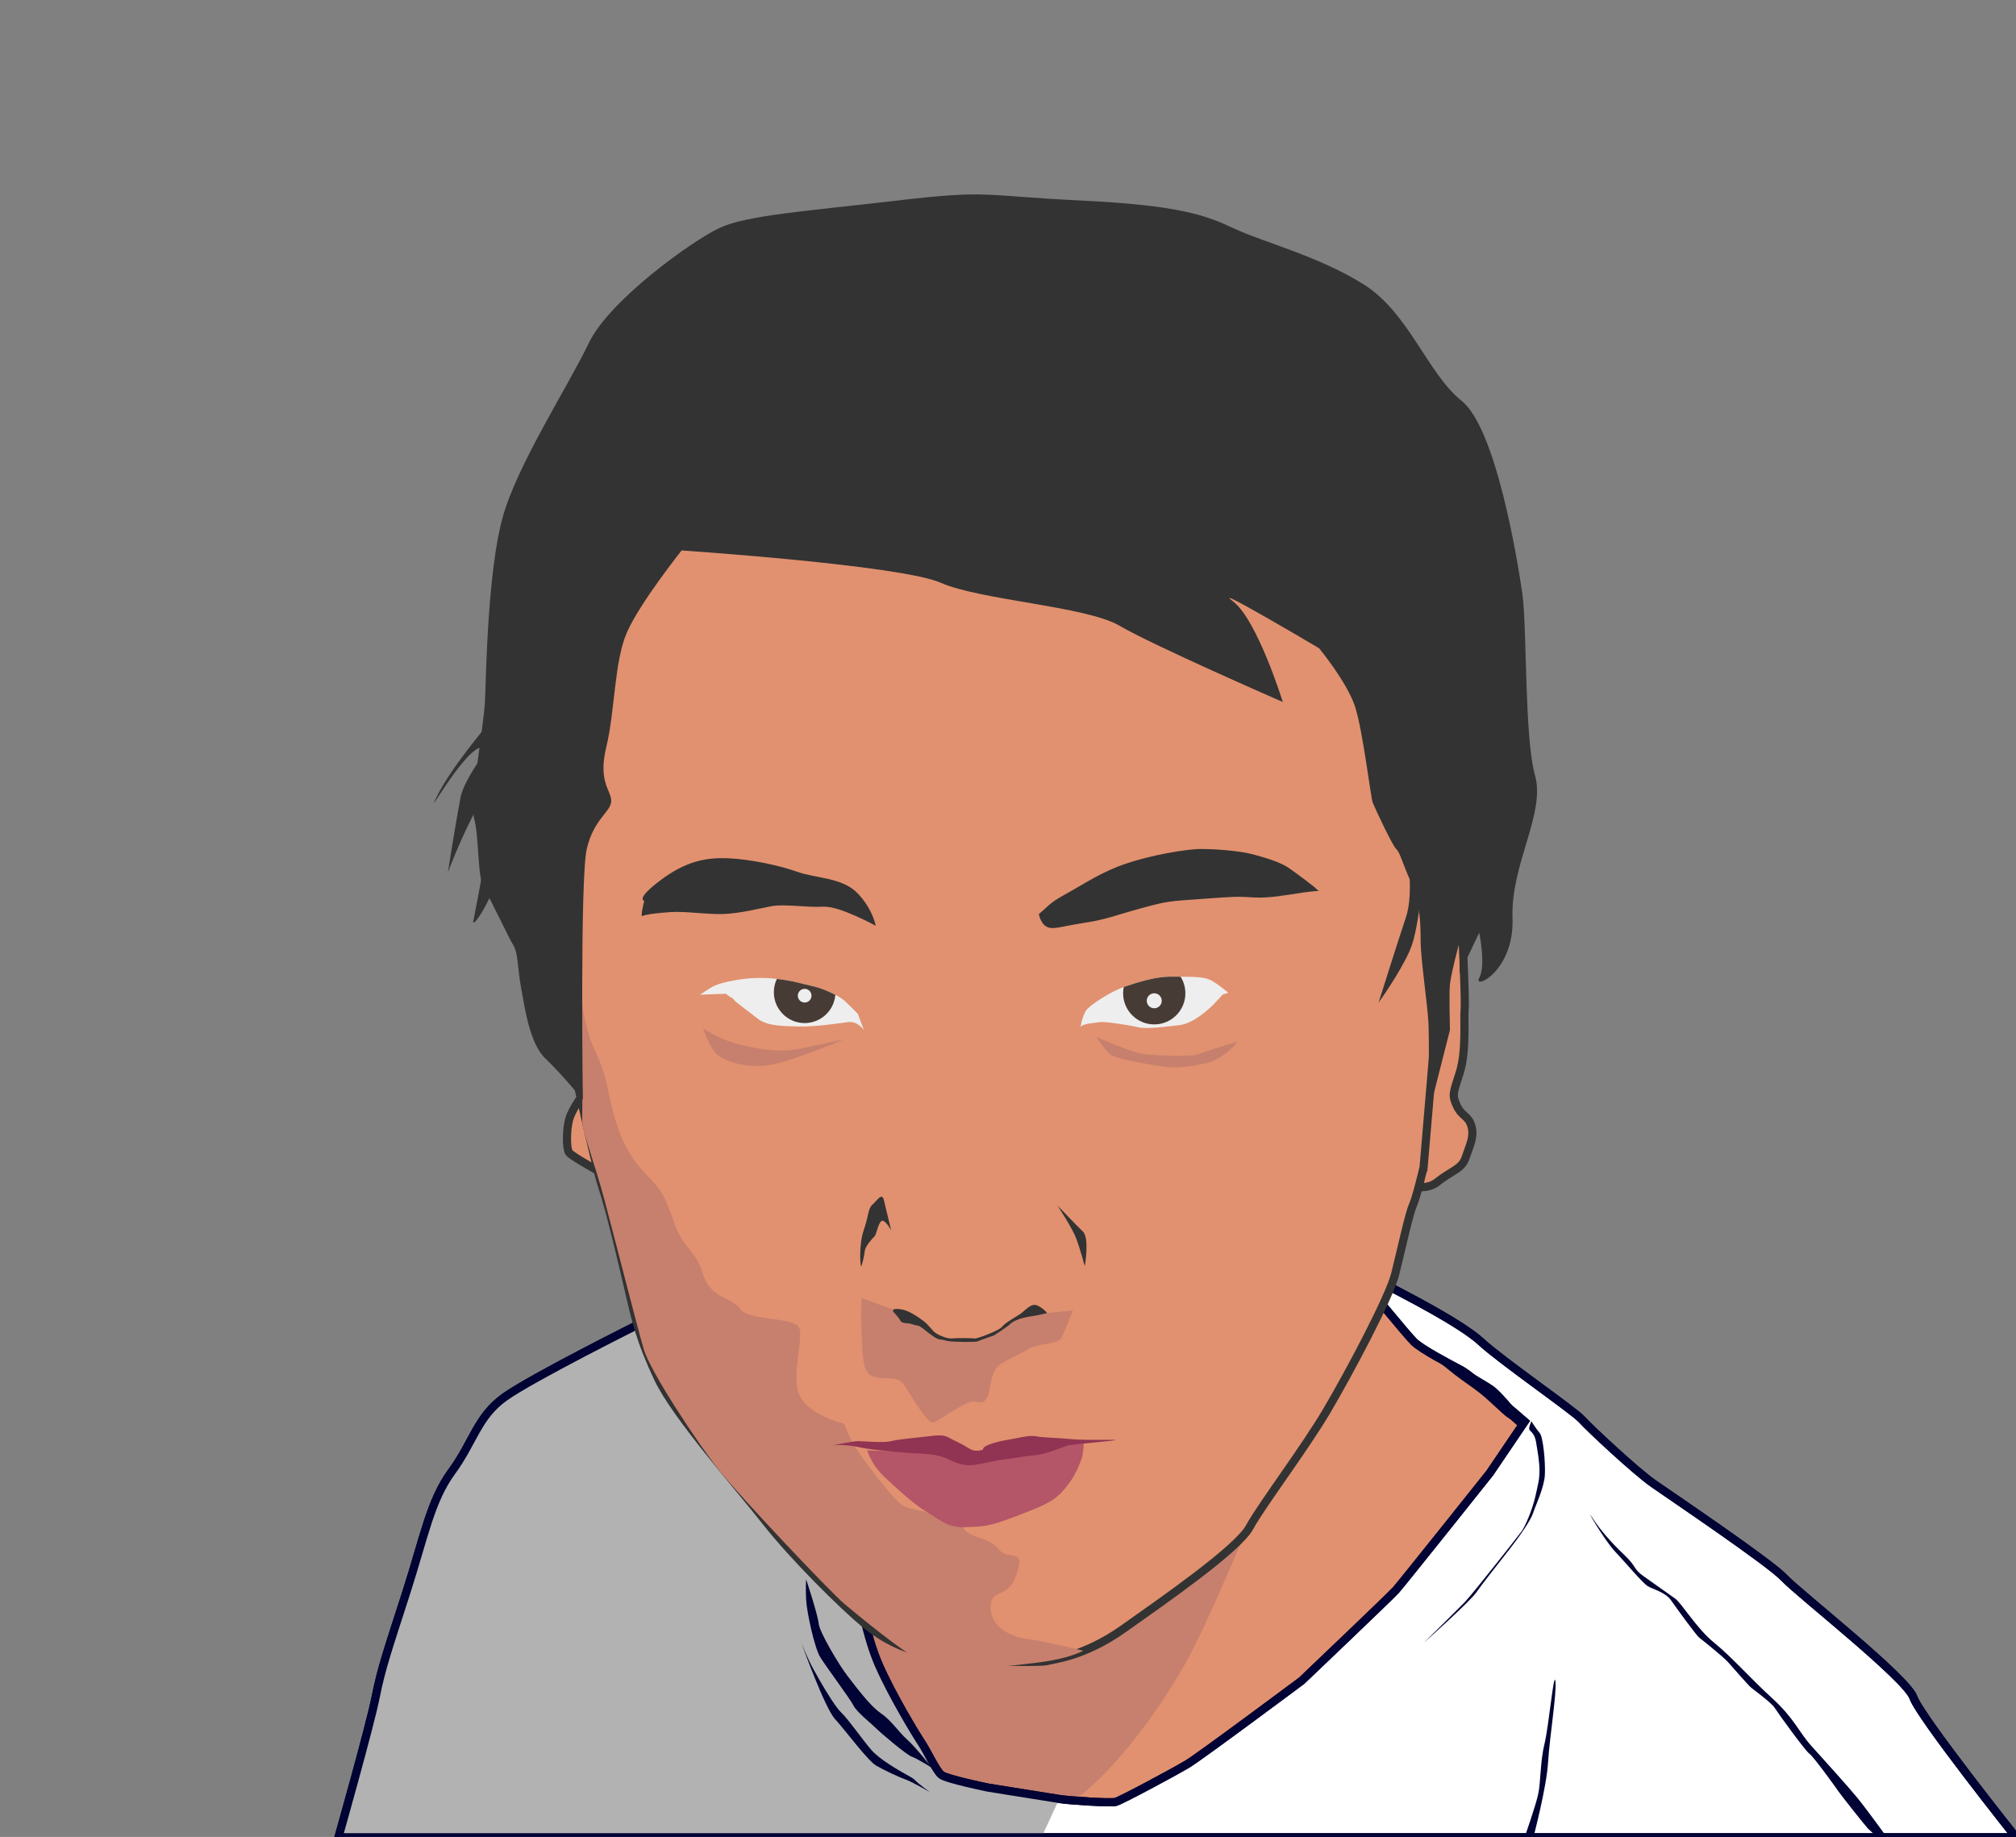 <svg xmlns="http://www.w3.org/2000/svg" xmlns:xlink="http://www.w3.org/1999/xlink" viewBox="0 0 12370.779 11271.959"><rect x="0" y="0" width="12370.779" height="11271.959" fill="#808080" stroke="none"/><path fill="#E1916F" d="M4494.63 7924.988l-199.102 1691.661 541.034 1231.667 983.802 316.024 2393.522-89.983 1163.768-991.001 317.936-980.246-365.928-614.235-1217.756-773.846z"/><path fill="#C7806D" d="M7998.816 8516.744s-496 1278.602-720 1681.408-680 1002.807-1032 986.807-2112-394.652-2112-394.652l544-2221.348 3320-52.215z"/><path fill="#FFF" stroke="#000333" stroke-miterlimit="10" stroke-width="50" d="M8326.916 7864.258c112.056 14.395 193.704 27.506 210.629 36.737 65.986 35.992 425.916 216.975 551.891 333.442s569.885 422.408 617.876 476.396 329.934 316.646 437.912 392.276 713.856 483.547 803.839 579.528 749.85 612.879 791.842 732.854 629.875 858.466 629.875 858.466H2076.836s191.961-678.499 227.954-858.463 71.985-282.444 185.963-636.373 149.971-570.136 281.944-750.1 155.968-336.059 323.935-456.034 833.833-452.184 833.833-452.184L5245.816 9656.99c32 150 68 379.984 148 561.984s224 419.992 260 473.992 90 171.996 122 197.996 286 77.996 286 77.996 376 60 438 70 314 26 346 18 360-184 440-232 702-512 702-512 542-516 578-556 576-718 576-718l214-316s-322-280-390-316-244-128-290-174-268-318-268-318"/><path fill="#B2B2B2" d="M6499.835 11038.959c-62-10-438.019-70-438.019-70s-254-51.996-286-77.996-86-143.996-122-197.996-180-291.992-260-473.992-116-411.984-148-561.984L3930.465 8120.806s-665.866 332.208-833.833 452.184-191.961 276.07-323.935 456.034-167.967 396.171-281.944 750.1-149.97 456.409-185.963 636.373-227.954 858.463-227.954 858.463h4313.98l109.019-235.001z"/><path fill="none" stroke="#000333" stroke-miterlimit="10" stroke-width="50" d="M8326.916 7864.258c112.056 14.395 193.704 27.506 210.629 36.737 65.986 35.992 425.916 216.975 551.891 333.442s569.885 422.408 617.876 476.396 329.934 316.646 437.912 392.276 713.856 483.547 803.839 579.528 749.85 612.879 791.842 732.854 629.875 858.466 629.875 858.466H2076.836s191.961-678.499 227.954-858.463 71.985-282.444 185.963-636.373 149.971-570.136 281.944-750.1 155.968-336.059 323.935-456.034 833.833-452.184 833.833-452.184L5245.816 9656.99c32 150 68 379.984 148 561.984s224 419.992 260 473.992 90 171.996 122 197.996 286 77.996 286 77.996 376 60 438 70 314 26 346 18 360-184 440-232 702-512 702-512 542-516 578-556 576-718 576-718l214-316s-322-280-390-316-244-128-290-174-268-318-268-318"/><g fill="#000333"><path d="M9409.401 11273.959s81.008-306.461 90.009-459.477 54.004-426.168 45.004-498.175-40.819 278.965-66.914 383.976-23.094 234.243-38.096 306.25-84.009 267.426-84.009 267.426h54.006zm-685.829-3004.344s172.774 144.381 238.781 192.386 105.011 72.008 162.017 123.013 108.011 102.011 129.013 114.012 74.727 64.847 74.727 64.847l27.707-40.913s-126.437-173.949-198.443-221.954-273.026-159.015-300.029-171.017-116.527-60.373-116.527-60.373m656.388 451.81s-19.5 40.497-12 52.497 31.498 21 40.498 74.997 20.999 118.494 20.999 173.991-7.5 79.495-25.499 160.491-62.996 184.492-83.995 212.99-299.986 383.977-347.983 433.475-251.987 250.488-251.987 250.488 280.486-250.488 319.484-305.985 145.494-190.489 205.49-266.985 130.493-176.991 145.492-223.488 67.496-154.491 71.996-232.487-10.499-233.988-31.498-257.987-50.997-71.997-50.997-71.997zm-3677.81 2126.89c-20.999-25.498-104.995-131.993-154.492-175.491s-94.496-115.495-160.492-160.492-149.992-158.99-202.489-226.487-173.991-271.486-178.491-323.983-76.496-269.985-76.496-269.985-4.5 50.997 0 127.493 50.998 290.985 85.496 347.982 182.991 254.987 203.99 296.985 106.495 107.994 137.993 139.493 188.991 164.991 220.489 175.491 124.492 68.994 124.492 68.994z"/><path d="M5573.904 10896.315c-67.497-37.498-175.492-100.495-224.989-155.992s-143.992-191.99-187.49-232.488-136.494-203.989-170.992-266.986-71.996-157.492-71.996-157.492 140.993 394.48 205.49 464.977 200.99 256.486 253.487 286.485 139.492 70.497 181.49 85.496 146.993 76.496 146.993 76.496-73.495-53.996-88.495-70.496-43.498-30-43.498-30zm6004.912 377.644s-128-177-184-245-204-232-280-316-104-168-240-292-248-253.207-356-340.604-200-243.396-240-271.396-124-88-192-136-40-56-120-132-144-148-196-228 72 136 140 208 168 192 200 212 108 36 144 88 156 216 172 228 144 114.387 176 149.193 124 142.807 144 158.807 124 92 144 124 188 264 212 280 160 204 176 228 168 216 184 232 56 51 56 51l60 2z"/></g><path fill="#E1916F" stroke="#333" stroke-miterlimit="10" stroke-width="50" d="M8585.535 7253.125s143.971 71.986 233.953 0 149.969-77.985 173.965-149.971 53.99-125.974 35.994-191.961-59.988-59.989-89.982-125.976-23.996-71.985 17.996-203.959 23.996-329.934 29.994-389.922-17.996-539.892-17.996-539.892l-407.919 500.321 23.995 1101.36zm-5009.363-533.679s-65.622 83.77-83.618 149.757-17.996 179.965 0 203.96 203.959 125.975 203.959 125.975l-120.341-479.692"/><path fill="#E1916F" stroke="#333" stroke-miterlimit="10" stroke-width="50" d="M8735.548 7163.143l143.973-1689.866-785.136-2359.323-4079.97-245.951-575.895 923.815 40.493 2561.488s169.468 789.844 217.459 931.814c47.992 141.971 131.977 501.898 167.97 657.867s65.988 287.941 173.968 515.896 485.91 653.869 659.878 875.825 472.787 515.896 602.326 623.875 261.514 167.968 441.481 203.96 647.432 41.992 683.649 29.994c36.219-11.998 222.184-23.996 468.139-197.961s701.871-490.257 773.858-623.053 335.938-480.727 473.913-714.68 383.93-695.861 419.923-839.832c35.994-143.971 83.986-366.337 107.981-420.121 23.997-53.784 65.99-233.747 65.99-233.747z"/><path fill="#333" d="M2988.654 4451.686s-215.956 251.949-305.938 431.913 141.296-248.768 259.61-295.35-87.954 157.377-116.794 307.348c-28.84 149.97-76.83 455.908-76.83 455.908s143.972-377.924 239.952-479.903c95.98-101.98-72.195 713.857-84.088 779.844s174.067-209.958 192.065-467.906c17.999-257.95-107.977-731.854-107.977-731.854z"/><g fill="#C7806D"><path d="M3572.708 6151.767s10.108 151.009 82.108 304.101 64 205.588 112 383.34 120 289.752 200 369.752 112 120 168 288 133.428 168 178.714 320 181.286 144 229.286 216 328 48 360 112-48 280 0 408 277.8 184 277.8 184 28.198 88 83.199 168 223.001 304 279.001 336 344 56 368 128 152 56 216 136 168-16 112 152-160 80-160 208 144 184 224 192 344 72 344 72-80 48-272 72-576 72-712 0-396.399-288-482.2-360-637.8-656-765.8-816-424-608-464-744-176-672-240-912-140.217-432-138.108-496 0-721.193 0-721.193"/><path d="M5287.816 7964.959s-8 92.834 0 230.417 2 233.583 79 253.583 145-8 181 48 144 244 180 232 192-128 240-128 60 16 84-16 16-64 36-132 44-79.451 92-105.726 100-50.274 140-74.274 168-28 188-56 76-176 76-176l-158.074 15.997-109.926-3.997-137.45 74.498-62.997 43.497-103.495 44.998-100.132 18.302-191.918-38.878-239.177-159.422-192.831-70.995z"/></g><path fill="none" d="M6629.816 6302.959s12-70 36-104 156-118 240-146 190-62 290-60 184-4 234 22 106 76 106 76 0 2-20 8-2-6.386-58 52.808c-56 59.192-146.543 131.192-223.271 139.192s-194.729 26-252.729 12-210-36-232-31-108 7-120 31z"/><path fill="#EEE" d="M6629.816 6302.959s12-70 36-104 156-118 240-146 190-62 290-60 184-4 234 22 106 76 106 76 0 2-20 8-2-6.386-58 52.808c-56 59.192-146.543 131.192-223.271 139.192s-194.729 26-252.729 12-210-36-232-31-108 7-120 31z"/><defs><path id="a" d="M6629.816 6302.959s12-70 36-104 156-118 240-146 190-62 290-60 184-4 234 22 106 76 106 76 0 2-20 8-2-6.386-58 52.808c-56 59.192-146.543 131.192-223.271 139.192s-194.729 26-252.729 12-210-36-232-31-108 7-120 31z"/></defs><clipPath id="b"><use overflow="visible" xlink:href="#a"/></clipPath><g clip-path="url(#b)"><circle cx="7082.816" cy="6094.959" r="191" fill="#463B35"/><circle cx="7082.816" cy="6140.959" r="46" fill="#EEE"/></g><path fill="#EEE" d="M4454.544 6097.762c30.003 27.003 42.004 24.002 48.005 36.003s87.009 69.007 147.015 117.012 165.017 45.005 252.025 48.005 240.024-18.002 300.03-26.822 99.01 47.824 99.01 47.824l-36.813-99.01s-62.196-63.006-86.199-84.008-117.012-69.007-186.019-84.489c-69.007-15.481-114.011-29.522-174.018-38.523s-165.016-24.002-300.03 0c-37.284 6.628-64.958 12.57-87.13 18.773-58.118 16.26-78.427 34.315-134.893 71.235l159.017-6z"/><defs><path id="c" d="M4454.544 6097.762c30.003 27.003 42.004 24.002 48.005 36.003s87.009 69.007 147.015 117.012 165.017 45.005 252.025 48.005 240.024-18.002 300.03-26.822 99.01 47.824 99.01 47.824l-36.813-99.01s-62.196-63.006-86.199-84.008-117.012-69.007-186.019-84.489c-69.007-15.481-114.011-29.522-174.018-38.523s-165.016-24.002-300.03 0c-37.284 6.628-64.958 12.57-87.13 18.773-58.118 16.26-78.427 34.315-134.893 71.235l159.017-6z"/></defs><clipPath id="d"><use overflow="visible" xlink:href="#c"/></clipPath><g clip-path="url(#d)"><circle cx="4937.593" cy="6088.761" r="189.019" fill="#463B35"/><circle cx="4937.593" cy="6109.763" r="42.004" fill="#EEE"/></g><path d="M5468.646 7549.908s-39.004-72.007-60.006-57.006-29.642 81.008-41.823 93.009c-12.182 12.001-57.186 60.005-60.187 90.009s-15.002 78.008-21.002 93.01-18.002-126.013 15.001-222.022 24.002-129.013 54.005-156.016 57.006-75.008 69.007-27.003 45.005 186.019 45.005 186.019zm12.001 486.046s12-9.001 57.005 0 105.011 51.004 132.014 72.007 54.005 60.007 72.007 72.008 69.009 36.003 99.011 33.003 129.013-2.487 141.014.257 150.015-48.261 168.017-72.264 84.008-60.006 111.011-78.008 63.008-66.008 99.011-54.006 66.007 48.005 66.007 48.005-60.006 15.002-84.009 18.002-66.007 12.002-75.008 15.002-48.005 15.001-66.007 33.003-102.01 72.007-102.01 72.007-90.009 30.003-99.01 36.004-147.016 3-171.018 0-45.004-12.001-63.006-12.001-75.008-45.005-75.008-45.005-48.005-39.004-57.006-39.004-48.006-13.44-57.006-14.221-45.005-.781-51.005-15.782-45.004-57.006-45.004-57.006m1008.101-651.064s93.01 141.014 117.012 207.021 51.005 166.124 51.005 166.124 30.003-173.465-12.001-213.299-156.016-159.846-156.016-159.846zm-114.012-1788.179c69.007-57.005 57.006-63.007 171.018-126.013s213.021-132.013 363.036-183.018 366.036-90.009 462.046-90.009 240.024 12 318.032 33.003c78.008 21.002 171.017 48.005 225.022 87.009s153.016 111.012 168.017 129.013c15.001 18.002 39.003 0-84.009 18.002s-210.021 36.004-309.03 30.003-102.011-6.001-309.031 9.001c-207.021 15.001-210.021 12.001-375.037 57.006-165.017 45.004-213.021 69.006-351.035 90.009-138.014 21.002-192.02 45.004-231.023 24.002s-48.006-78.008-48.006-78.008zm-2421.242-81.008s-57.005-9.001 99.01-126.013 279.028-141.015 417.042-135.014 318.032 45.005 426.043 84.009 274.407 33.003 368.227 132.013c93.819 99.011 109.747 198.021 109.747 198.021s-222.949-123.013-321.958-117.012c-99.01 6-240.024-18.003-318.032-3.001s-198.02 45.005-297.03 48.005c-99.01 3.001-231.022-18.001-321.032-12.001-90.009 6.001-155.338 15.002-172.179 24.003s10.162-93.01 10.162-93.01z" fill="#333"/><path fill="#B55568" d="M5321.631 8899.479s21.003 84.568 111.012 168.577 183.019 168.018 255.025 210.021 126.012 99.009 237.023 93.009 126.012 3 315.031-69.007 231.022-93.132 294.029-166.578 87.01-142.453 102.011-181.457 15.146-119.347 15.146-119.347l-639.208 92.345-690.069-27.563z"/><path fill="#913453" d="M5105.609 8870.034c48.005-6.001 108.717-3.001 172.871 12.001s304.178 36.004 340.181 36.004 123.012 6 171.017 24.002 108.012 57.006 180.019 48.005 126.012-27.002 201.02-36.003 96.011-16.57 180.019-24.787 177.019-56.016 213.021-62.119 258.025-24.104 279.027-30.105-169.636 3-264.836-6.001-179.209-9.001-221.213-18.002-126.013 15.001-168.017 21.002-117.013 24.003-144.015 42.005 6.001 20.333-42.004 25.168-54.006-19.168-126.013-52.171-69.007-48.999-159.016-38.001-204.021 19.998-249.025 32-175.637 0-204.83 0-158.206 27.002-158.206 27.002z"/><g fill="#333"><path d="M4182.593 3377.689s1343.643 90.088 1589.593 198.066c245.95 107.979 893.774 144.024 1097.735 264 203.959 119.976 1001.778 467.932 1001.778 467.932s-155.981-503.886-305.95-617.863c-149.971-113.977 528.609 287.949 528.609 287.949s173.239 209.962 221.231 359.931 95.979 557.889 107.978 587.883 119.976 262.227 143.971 284.084c23.995 21.856 35.992 81.846 89.982 201.821 53.988 119.976 59.986 245.95 59.986 359.928s41.993 388.841 47.991 506.358 0 561.428 0 561.428l131.973-519.424s-6.321-212.429-.321-278.416c5.998-65.987 59.666-263.947 59.666-263.947v197.539l120.12-251.528s42.242 200.793.25 277.361 216.084-37.408 204.085-367.343 204.021-641.872 138.034-875.825-47.959-905.819-77.953-1115.777-161.952-1013.796-371.91-1181.763-323.927-539.893-599.872-713.858-611.873-257.949-791.838-341.932-335.931-143.971-947.809-173.965-557.887-65.987-1121.773 0c-563.889 65.987-923.816 89.982-1091.782 167.967-167.967 77.984-677.864 443.911-803.839 707.858s-437.912 743.851-527.895 1067.786-101.979 947.811-107.979 1115.777-95.981 623.876-65.987 737.853 17.996 357.466 59.988 424.684 149.971 301.171 179.964 349.161 23.995 136.767 47.99 266.344 53.99 339.534 149.97 429.517 227.954 251.95 227.954 251.95-17.997-1357.449 23.995-1539.553c41.992-182.103 143.972-224.095 149.97-290.081 5.999-65.987-83.983-113.979-29.994-335.934s47.99-521.895 125.975-701.859 336.114-504.109 336.114-504.109z"/><path d="M8627.527 5183.539s53.99 281.943 0 443.911-167.967 524.316-167.967 524.316 127.648-175.375 191.963-320.357 83.982-533.894 83.982-533.894l-107.978-113.976z"/></g><path d="M4313.53 6308.129s72.007 56.672 195.02 92.676 267.027 54.007 351.035 42.005 321.032-65.489 321.032-65.489-351.035 149.496-483.048 161.498-255.025-27.062-300.03-70.536-84.009-160.154-84.009-160.154zm2412.241 53.675s216.022 95.945 294.03 106.479 309.03 16.47 339.033 0 234.023-76.476 234.023-76.476-75.008 108.012-204.021 135.014-204.02 28.393-279.027 14.196-267.026-41.263-300.03-72.734-84.008-106.479-84.008-106.479z" fill="#C7806D"/></svg>